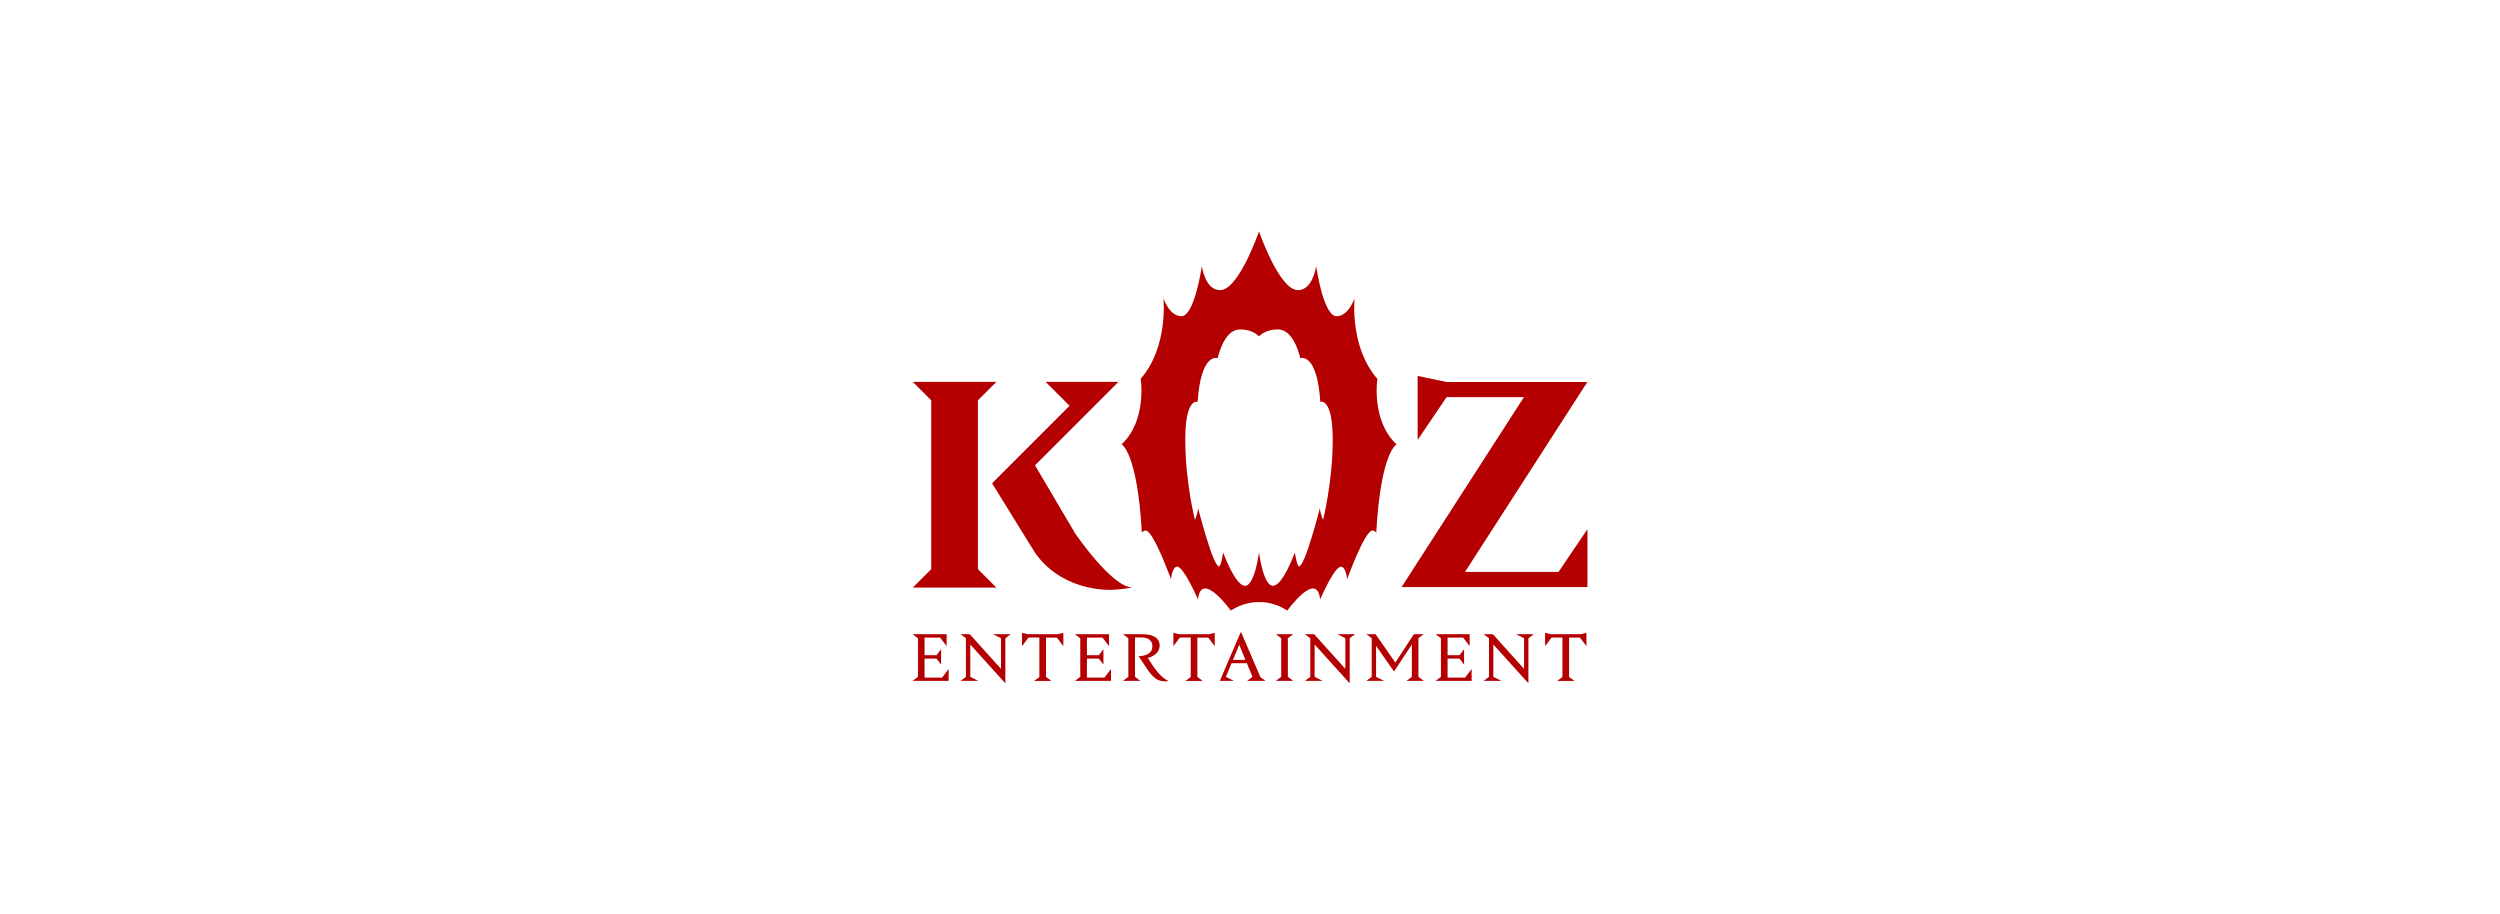 <?xml version="1.0" encoding="UTF-8"?>
<svg id="_레이어_2" data-name="레이어 2" xmlns="http://www.w3.org/2000/svg" viewBox="0 0 350 128">
  <defs>
    <style>
      .cls-1 {
        fill: #b40000;
      }

      .cls-2 {
        fill: none;
      }
    </style>
  </defs>
  <g id="_레이어_1-2" data-name="레이어 1">
    <g>
      <rect class="cls-2" width="350" height="128"/>
      <g>
        <polygon class="cls-1" points="136.91 56.04 139.49 53.46 136.91 53.46 130.37 53.46 127.79 53.46 130.37 56.04 130.37 79.68 127.79 82.26 130.37 82.26 136.91 82.26 139.49 82.26 136.91 79.68 136.91 56.04"/>
        <path class="cls-1" d="M150.56,74.74l-5.66-9.6h0l11.68-11.68h-10.19l3.35,3.35-10.85,10.85,6.01,9.72c3.41,4.87,8.97,5.2,10.44,5.2s3.19-.34,3.19-.34c-2.85,0-7.97-7.51-7.97-7.51Z"/>
        <polygon class="cls-1" points="205.1 80.07 222.23 53.48 219.82 53.48 202.52 53.48 198.47 52.63 198.47 53.48 198.47 55.6 198.47 61.59 202.52 55.6 213.35 55.6 196.22 82.19 198.47 82.19 203.74 82.19 214.26 82.19 222.24 82.19 222.24 80.07 222.24 74.09 218.19 80.07 205.1 80.07"/>
        <path class="cls-1" d="M192.82,53.02c-3.9-4.44-3.18-11.27-3.18-11.27,0,0-.82,2.52-2.52,2.52-1.86,0-2.86-7.02-2.86-7.02,0,0-.44,3.37-2.55,3.37-2.61,0-5.45-8.22-5.45-8.22,0,0-2.83,8.22-5.45,8.22-2.11,0-2.55-3.37-2.55-3.37,0,0-1.01,7.02-2.86,7.02-1.7,0-2.52-2.52-2.52-2.52,0,0,.72,6.83-3.18,11.27,0,0,.91,5.86-2.68,9.19,0,0,2.2,1.04,2.84,12.34,0,0,.26-.28,.53-.28,1.09,0,3.55,6.82,3.55,6.82,0,0,.17-1.76,.86-1.76,.94,0,2.92,4.6,2.92,4.6,.44-4.22,4.6,1.55,4.6,1.55,2.06-1.34,3.95-1.18,3.95-1.18,0,0,1.89-.17,3.95,1.18,0,0,4.16-5.77,4.6-1.55,0,0,1.97-4.6,2.92-4.6,.69,0,.86,1.76,.86,1.76,0,0,2.46-6.82,3.55-6.82,.27,0,.53,.28,.53,.28,.63-11.3,2.84-12.34,2.84-12.34-3.59-3.34-2.68-9.19-2.68-9.19Zm-7.59,19.77s-.44-1.01-.44-1.67c0,0-2.08,8.18-2.93,8.18-.28,0-.58-1.95-.58-1.95,0,0-1.68,4.66-3.06,4.66s-1.96-4.69-1.96-4.69c0,0-.58,4.69-1.96,4.69s-3.06-4.66-3.06-4.66c0,0-.29,1.95-.58,1.95-.85,0-2.93-8.18-2.93-8.18,0,.66-.44,1.67-.44,1.67,0,0-1.35-5.29-1.35-11.24s1.73-5.29,1.73-5.29c.47-7.02,2.8-6.11,2.8-6.11,.38-1.54,1.29-4.03,3.15-4.03s2.64,.98,2.64,.98c0,0,.79-.98,2.64-.98s2.77,2.49,3.15,4.03c0,0,2.33-.91,2.8,6.11,0,0,1.73-.66,1.73,5.29s-1.35,11.24-1.35,11.24Z"/>
        <g>
          <path class="cls-1" d="M132.81,93.65v1.67h-5.05l.75-.56v-5.41l-.75-.56h4.77v1.67l-.91-1.2h-2.18v2.47h1.67l.64-.84v2.15l-.64-.84h-1.67v2.66h2.46l.91-1.2Z"/>
          <path class="cls-1" d="M140.75,89.35v6.25h-.06l-4.85-5.37v4.53l1.12,.56h-2.48l.75-.56v-5.41l-.75-.56h1.29l4.37,4.85v-4.29l-1.12-.56h2.48l-.75,.56Z"/>
          <path class="cls-1" d="M148.87,88.6v1.86l-.91-1.2h-1.52v5.51l.75,.56h-2.42l.74-.55v-5.52h-1.52l-.91,1.2v-1.86l.82,.19h4.15l.82-.19Z"/>
          <path class="cls-1" d="M155.54,93.65v1.67h-5.05l.75-.56v-5.41l-.75-.56h4.77v1.67l-.91-1.2h-2.18v2.47h1.67l.64-.84v2.15l-.64-.84h-1.67v2.66h2.46l.91-1.2Z"/>
          <path class="cls-1" d="M160.7,92.13c.23,.35,.45,.7,.67,1.02,.22,.33,.44,.63,.66,.9,.23,.27,.46,.52,.71,.73,.24,.21,.51,.39,.79,.54v.05c-.49,.05-.9,.01-1.23-.11-.33-.12-.64-.33-.93-.63-.29-.29-.58-.67-.88-1.13-.3-.46-.66-1-1.08-1.63,.39-.02,.7-.07,.95-.16,.25-.09,.44-.19,.59-.32,.15-.13,.25-.27,.3-.42,.06-.16,.08-.32,.08-.49,0-.39-.13-.69-.39-.91-.26-.21-.62-.32-1.09-.32h-.95v5.51l.75,.56h-2.43l.75-.56v-5.41l-.75-.56h2.73c.35,0,.67,.03,.96,.09,.29,.06,.55,.16,.76,.28,.21,.13,.38,.29,.5,.49,.12,.2,.18,.44,.18,.71,0,.45-.15,.82-.46,1.12-.31,.3-.71,.51-1.21,.64Z"/>
          <path class="cls-1" d="M170.06,88.6v1.86l-.91-1.2h-1.52v5.51l.75,.56h-2.42l.74-.55v-5.52h-1.52l-.91,1.2v-1.86l.82,.19h4.15l.82-.19Z"/>
          <path class="cls-1" d="M177.15,95.32h-2.55l.75-.56-.79-1.91h-2.14l-.8,1.91,1.11,.56h-1.95l2.92-6.81h.06l2.7,6.29,.7,.52Zm-2.79-2.94l-.87-2.11-.88,2.11h1.75Z"/>
          <path class="cls-1" d="M180.3,94.76l.75,.56h-2.43l.75-.56v-5.41l-.75-.56h2.43l-.75,.56v5.41Z"/>
          <path class="cls-1" d="M188.96,89.35v6.25h-.06l-4.85-5.37v4.53l1.12,.56h-2.48l.75-.56v-5.41l-.75-.56h1.29l4.37,4.85v-4.29l-1.12-.56h2.48l-.75,.56Z"/>
          <path class="cls-1" d="M199.34,95.32h-2.43l.75-.56v-4.53l-2.5,3.78-2.51-3.59v4.34l1.12,.56h-2.48l.75-.56v-5.41l-.75-.56h1.29l2.77,3.97,2.59-3.97h1.38l-.74,.55v5.42l.75,.56Z"/>
          <path class="cls-1" d="M206.03,93.65v1.67h-5.05l.75-.56v-5.41l-.75-.56h4.77v1.67l-.91-1.2h-2.18v2.47h1.67l.64-.84v2.15l-.64-.84h-1.67v2.66h2.46l.91-1.2Z"/>
          <path class="cls-1" d="M213.98,89.35v6.25h-.06l-4.85-5.37v4.53l1.12,.56h-2.48l.75-.56v-5.41l-.75-.56h1.29l4.37,4.85v-4.29l-1.12-.56h2.48l-.75,.56Z"/>
          <path class="cls-1" d="M222.1,88.6v1.86l-.91-1.2h-1.52v5.51l.75,.56h-2.42l.74-.55v-5.52h-1.52l-.91,1.2v-1.86l.82,.19h4.15l.82-.19Z"/>
        </g>
      </g>
    </g>
  </g>
</svg>